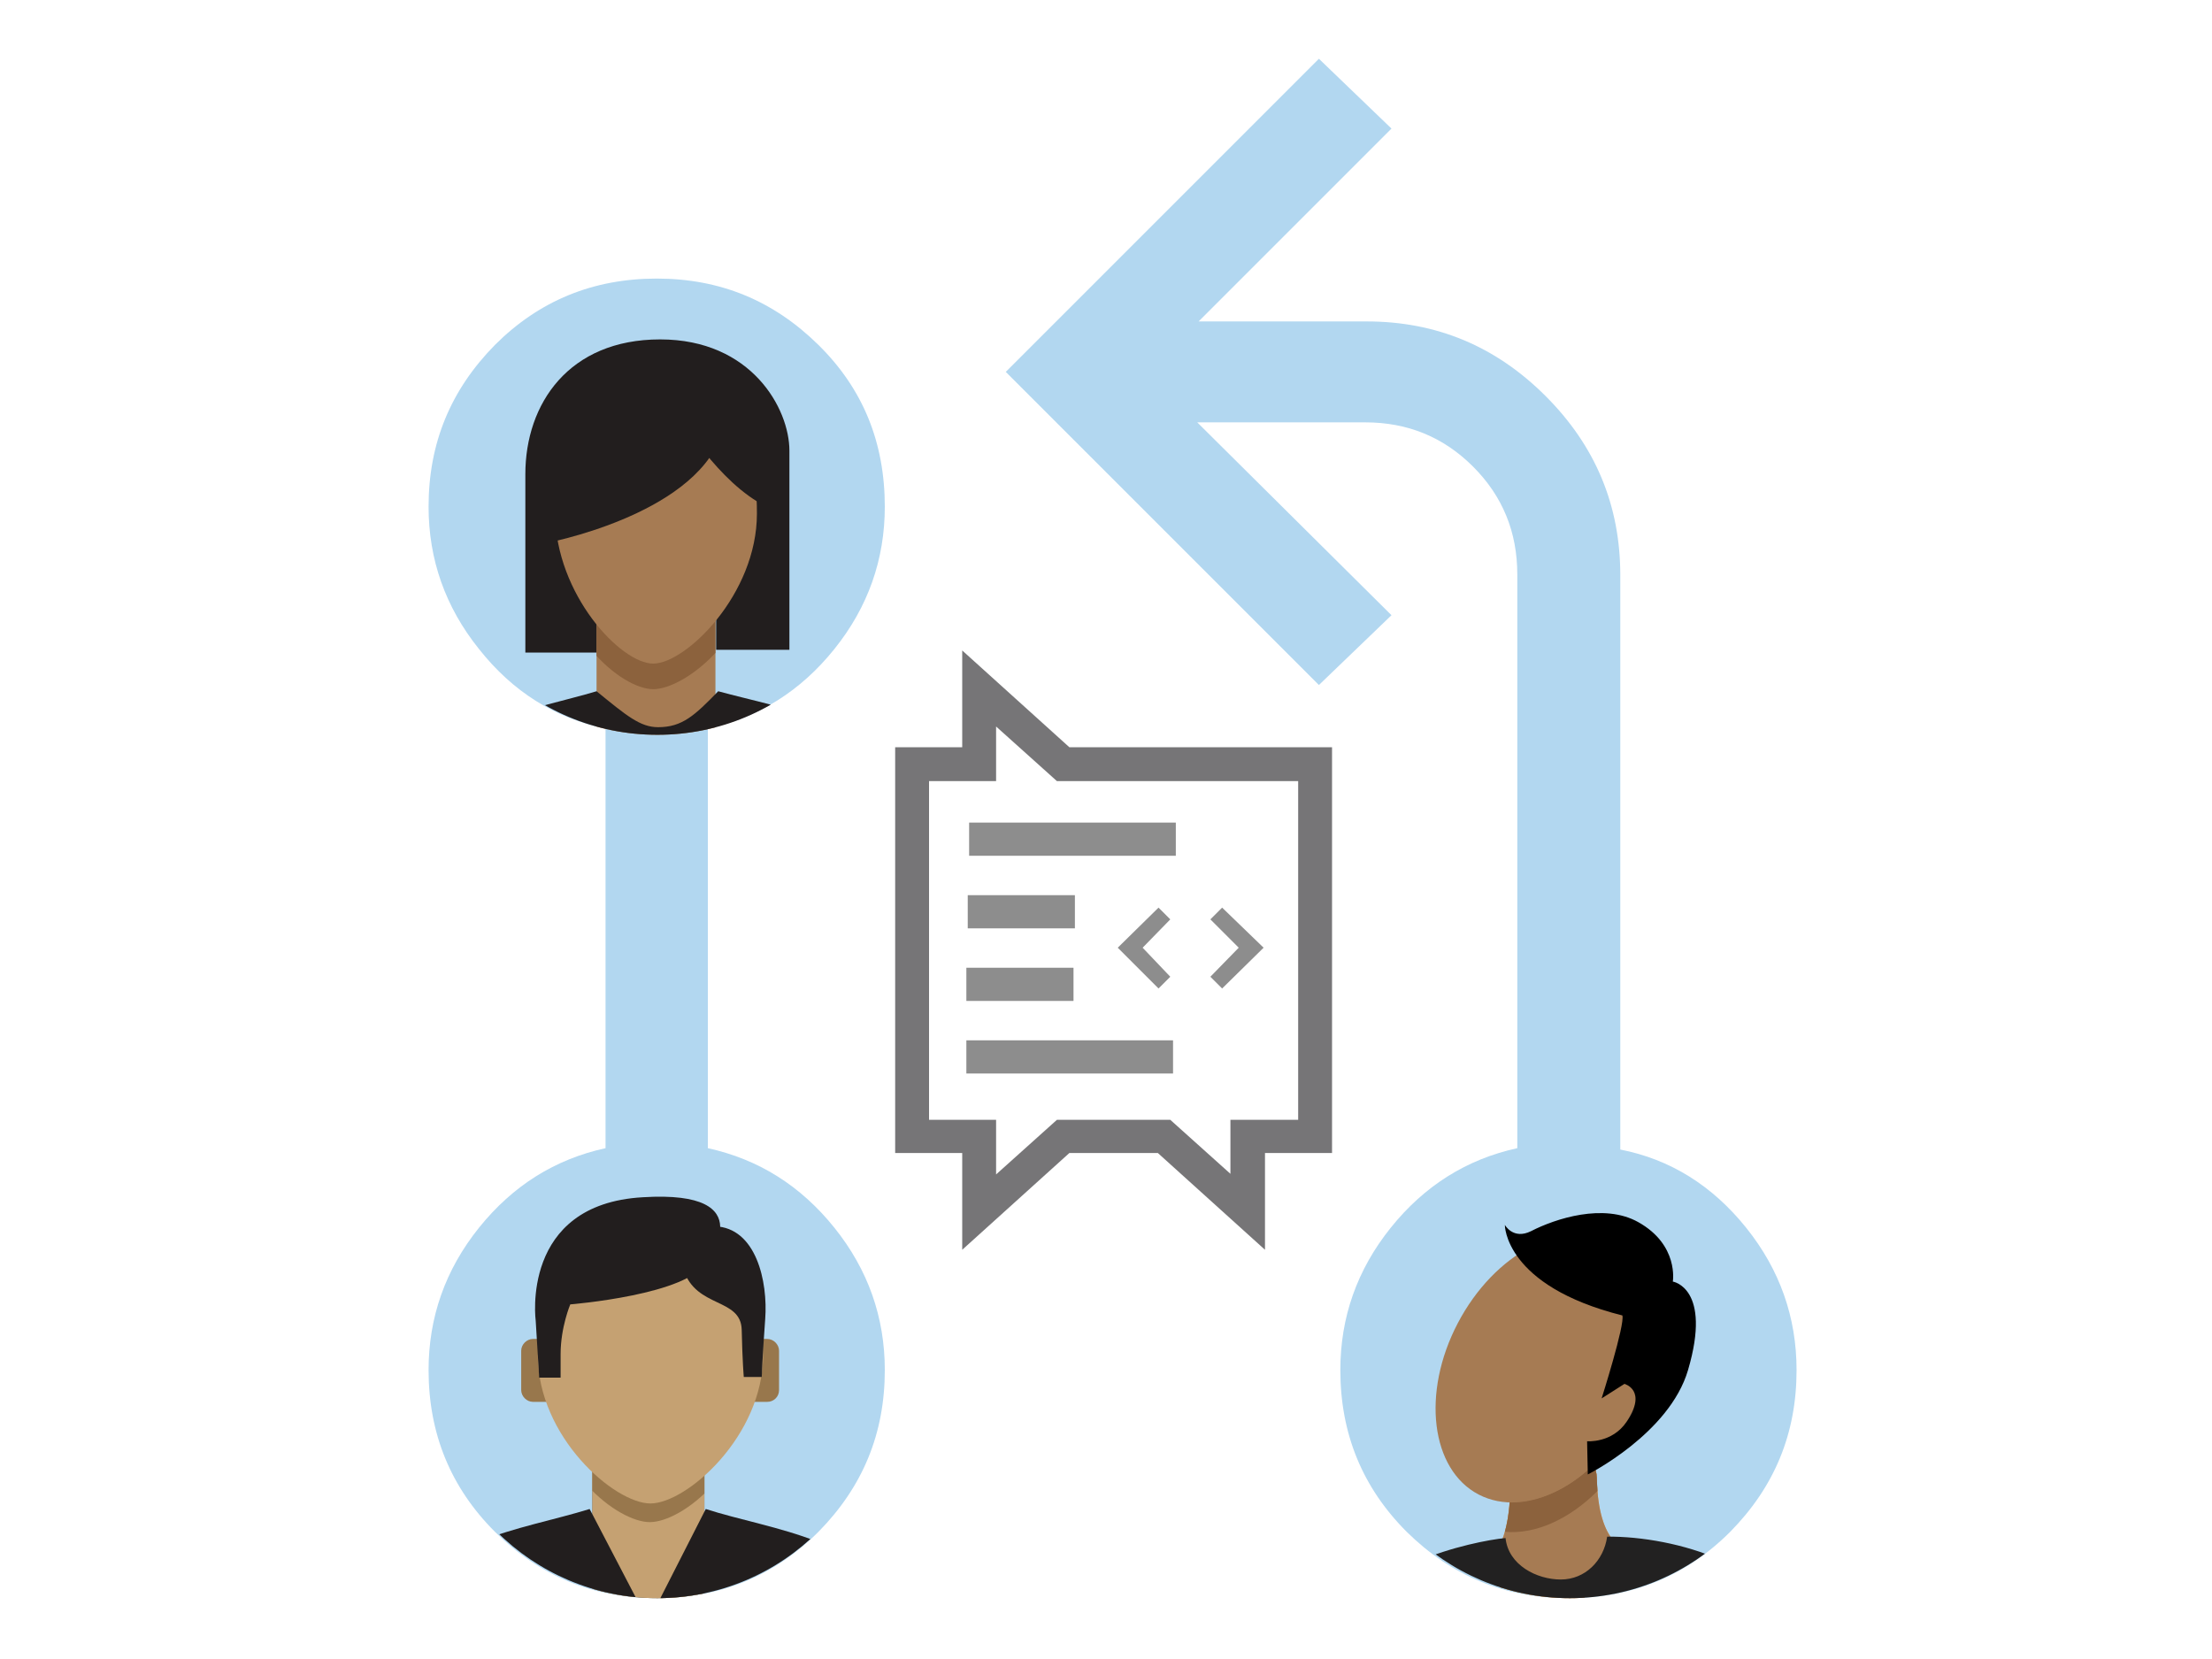 <?xml version="1.0" encoding="utf-8"?>
<!-- Generator: Adobe Illustrator 20.0.0, SVG Export Plug-In . SVG Version: 6.00 Build 0)  -->
<svg version="1.1" id="Layer_1" xmlns="http://www.w3.org/2000/svg" xmlns:xlink="http://www.w3.org/1999/xlink" x="0px" y="0px"
	 viewBox="0 0 320 240" style="enable-background:new 0 0 320 240;" xml:space="preserve">
<style type="text/css">
	.st0{fill:#B2D7F0;}
	.st1{clip-path:url(#SVGID_2_);}
	.st2{fill:#A67B53;}
	.st3{fill:#8C623D;}
	.st4{fill-rule:evenodd;clip-rule:evenodd;fill:#221E1E;}
	.st5{fill:#F4A852;}
	.st6{fill-rule:evenodd;clip-rule:evenodd;fill:#222121;}
	.st7{clip-path:url(#SVGID_4_);}
	.st8{fill-rule:evenodd;clip-rule:evenodd;fill:#A67B53;}
	.st9{clip-path:url(#SVGID_6_);fill-rule:evenodd;clip-rule:evenodd;fill:#8C623D;}
	.st10{fill:#767577;}
	.st11{fill:#8D8D8D;}
	.st12{clip-path:url(#SVGID_8_);}
	.st13{fill-rule:evenodd;clip-rule:evenodd;fill:#6D5334;}
	.st14{fill-rule:evenodd;clip-rule:evenodd;fill:#C5A172;}
	.st15{clip-path:url(#SVGID_10_);fill-rule:evenodd;clip-rule:evenodd;fill:#98774C;}
	.st16{fill-rule:evenodd;clip-rule:evenodd;fill:#98774C;}
</style>
<path class="st0" d="M252.6,177.6c4.9,6.1,7.3,13,7.3,20.6c0,9.2-3.2,16.9-9.6,23.4c-6.4,6.4-14.2,9.6-23.4,9.6s-16.9-3.2-23.4-9.6
	c-6.4-6.4-9.6-14.2-9.6-23.4c0-7.6,2.4-14.5,7.3-20.6c4.9-6.1,11-9.9,18.3-11.5V83.1c0-6.1-2.1-11.3-6.4-15.6
	c-4.3-4.3-9.5-6.4-15.6-6.4h-24.3L201.3,89l-10.5,10.1l-45.3-45.3l45.3-45.3l10.5,10.1l-27.9,27.9h24.3c10.1,0,18.7,3.6,25.9,10.8
	c7.2,7.2,10.8,15.8,10.8,25.9v83.1C241.6,167.7,247.7,171.5,252.6,177.6z"/>
<path class="st0" d="M120.7,177.6c4.9,6.1,7.3,13,7.3,20.6c0,9.2-3.2,16.9-9.6,23.4c-6.4,6.4-14.2,9.6-23.4,9.6s-16.9-3.2-23.4-9.6
	c-6.4-6.4-9.6-14.2-9.6-23.4c0-7.6,2.4-14.5,7.3-20.6c4.9-6.1,11-9.9,18.3-11.5v-60.7c-7.3-1.5-13.4-5.3-18.3-11.5
	c-4.9-6.1-7.3-13-7.3-20.6c0-9.2,3.2-16.9,9.6-23.4c6.4-6.4,14.2-9.6,23.4-9.6s16.9,3.2,23.4,9.6s9.6,14.2,9.6,23.4
	c0,7.6-2.4,14.5-7.3,20.6c-4.9,6.1-11,9.9-18.3,11.5v60.7C109.7,167.7,115.8,171.5,120.7,177.6z"/>
<g>
	<defs>
		<circle id="SVGID_1_" cx="227.1" cy="198.3" r="32.9"/>
	</defs>
	<clipPath id="SVGID_2_">
		<use xlink:href="#SVGID_1_"  style="overflow:visible;"/>
	</clipPath>
	<g class="st1">
		<rect x="383.6" y="214.1" class="st2" width="13.4" height="21.8"/>
		<path class="st3" d="M383.6,214.1L383.6,214.1v9.1c1.7,1.1,4.5,1.7,6.6,1.7c2.1,0,5.1-0.7,6.8-1.8v-9.1H383.6z"/>
		<path class="st3" d="M372.5,204.7c0,1.1,0.8,1.9,1.9,1.9h33.4c1.1,0,1.9-0.8,1.9-1.9v-4c0-1.1-0.8-1.9-1.9-1.9h-33.4
			c-1.1,0-1.9,0.8-1.9,1.9V204.7z"/>
		<path class="st2" d="M406.1,192.7V211c0,4.5-9.5,10.4-15.1,10.4c-8.2,0-15.4-5.8-15.4-10.4v-18.3c0,0,1.8-14.9,14.7-14.9
			C403.3,177.8,406.1,192.7,406.1,192.7"/>
		<path d="M400.7,178.5c-1.1-1.5-3.8-3-9.5-3c-5.1,0-9.4,2.2-11.7,5.2c-1.4,0.3-6,1.2-6,1.2v16.9c0,0,1.1,0,1.1,0
			c3.7-3.2,5.3-10.9,5.3-10.9s14.6,1.7,19.6-3.7c0.4,1.8,1.4,3.8,1.9,5.6c2,6.7,5.7,9,5.7,9v-6.6C407,185.7,404.1,177.7,400.7,178.5
			"/>
		<path class="st4" d="M421.6,236.6v8.3c0,12.5,0,12.5-4.2,12.5h-51.6c-4.2,0-4.2,0-4.2-12.5v-8.3c0-9.2,17.2-12.8,21.5-13.2
			c0.3,3.7,4.4,5.8,7.7,5.8c3.3,0,5.9-2.6,6.4-5.9C406.7,223.1,421.6,227.5,421.6,236.6"/>
		<path class="st5" d="M235.4,224.1c0,0-4.2-0.3-4.4-10.3c-0.1-6.4-12.5-5.1-12.5,0.4c0,11.1-3.6,11.2-3.6,11.2l7,14L235.4,224.1z"
			/>
		<path class="st2" d="M235.4,224.1c0,0-4.2-0.3-4.4-10.3c-0.1-6.4-12.5-5.1-12.5,0.4c0,11.1-3.6,11.2-3.6,11.2l7,14L235.4,224.1z"
			/>
		<path class="st3" d="M217.7,221.6c4.4,0.4,9.3-1.8,13.4-5.9c0-0.6-0.1-1.2-0.1-1.9c0-0.7-0.2-1.3-0.5-1.9
			c-3.7,3.6-8.1,5.5-12.1,5.4C218.3,219.1,218,220.5,217.7,221.6z"/>
		<path class="st2" d="M210.9,191.4c-5.3,10.1-3.9,21.2,3,24.8c6.9,3.6,16.8-1.5,22.1-11.6c5.3-10.1,3.9-21.2-3-24.8
			C226.1,176.1,216.2,181.3,210.9,191.4"/>
		<path d="M234.7,190.3c0.4,1.3-3,12-3,12l3.3-2.1c0,0,3.4,0.9,0.3,5.5c-2.1,3.1-5.7,2.8-5.7,2.8l0.1,4.8c0,0,11.8-5.9,14.5-15.1
			c3.5-11.9-2.2-12.8-2.2-12.8s0.9-5.3-5-8.6c-5-2.8-12-0.5-15.5,1.3c-2.6,1.3-3.8-0.9-3.8-0.9S217.6,186,234.7,190.3z"/>
		<path class="st6" d="M257.9,236.3v8.7c0,13,0,13-4.3,13h-53.9c-4.3,0-4.3,0-4.3-13v-8.7c0-9.6,17.9-13.4,22.4-13.8
			c0.4,3.9,4.5,6,8,6c3.5,0,6.2-2.7,6.7-6.2C242.3,222.2,257.9,226.7,257.9,236.3"/>
	</g>
</g>
<g>
	<defs>
		<path id="SVGID_3_" d="M128,73.4c0,18.2-14.7,32.9-32.9,32.9S62.2,91.6,62.2,73.4s14.7-32.9,32.9-32.9
			C111.7,40.5,128,55.2,128,73.4z"/>
	</defs>
	<clipPath id="SVGID_4_">
		<use xlink:href="#SVGID_3_"  style="overflow:visible;"/>
	</clipPath>
	<g class="st7">
		<path class="st4" d="M103.6,62.8V94h10.6V65.2c0-6.1-5.5-16.1-18.7-16.1s-19.5,9.3-19.5,19.5v25.8h11V60.9L103.6,62.8z"/>
		<rect x="86.3" y="82.9" class="st8" width="17.2" height="28.2"/>
		<g>
			<defs>
				<rect id="SVGID_5_" x="86.3" y="82.9" width="17.2" height="28.2"/>
			</defs>
			<clipPath id="SVGID_6_">
				<use xlink:href="#SVGID_5_"  style="overflow:visible;"/>
			</clipPath>
			<path class="st9" d="M94.5,99.7c4.7,0,15-8.1,15-19.9s-3.9-21.7-15-21.7c-10.2,0-14.2,10-14.2,21.7S89.8,99.7,94.5,99.7"/>
		</g>
		<path class="st8" d="M94.5,96c4.7,0,15-10,15-21.7c0-11.8-3.9-21.7-15-21.7c-10.2,0-14.2,10-14.2,21.7C80.4,86,89.8,96,94.5,96"/>
		<path class="st4" d="M104.3,63.1C100,74.7,78.8,78.6,78.8,78.6S77.1,58.3,88,53.1C102.2,46.2,104.3,63.1,104.3,63.1"/>
		<path class="st4" d="M64.1,113.8c0-9.5,13.6-11.2,22.2-13.8c4.3,3.5,6.3,5.2,8.9,5.2c3.5,0,5.3-1.7,8.7-5.2
			c9.5,2.6,22.4,4.3,22.4,13.8v8.6c0,13,0,13-4.3,13H69.3c-5.2,0-5.2,0-5.2-13V113.8z"/>
		<path class="st4" d="M110.9,73.3c-7-3.4-12.7-13.2-12.7-13.2l-1.3-9.7c0,0,10.4,2.9,12.7,9.5C111.9,66.5,110.9,73.3,110.9,73.3"/>
	</g>
</g>
<g>
	<path class="st10" d="M192.7,108.1h-38l-15.5-14v14h-9.7h0v58.7h0h9.7v14l15.5-14h12.8l15.5,14v-14h9.7h0L192.7,108.1L192.7,108.1z
		 M178.1,169.9l-8.8-7.9h-0.6h-14.9h-0.9l-8.8,7.9v-7.9h-1.5h0v0h-8.2v-49h7.1h0.8v0h1.8v-7.9l8.8,7.9h0.6v0h0.8h33.5v49h-8.2v0
		h-1.6V169.9z"/>
	<rect x="140.2" y="119" class="st11" width="29.9" height="4.8"/>
	<rect x="140" y="129.5" class="st11" width="15.5" height="4.8"/>
	<rect x="139.8" y="150.5" class="st11" width="29.9" height="4.8"/>
	<rect x="139.8" y="140" class="st11" width="15.5" height="4.8"/>
	<g>
		<polygon class="st11" points="169.3,141.3 165.3,137.1 169.3,133 167.6,131.3 161.7,137.1 167.6,143 		"/>
		<polygon class="st11" points="182.8,137.1 176.8,131.3 175.1,133 179.2,137.1 175.1,141.3 176.8,143 		"/>
	</g>
</g>
<g>
	<defs>
		<circle id="SVGID_7_" cx="95.1" cy="198.3" r="32.9"/>
	</defs>
	<clipPath id="SVGID_8_">
		<use xlink:href="#SVGID_7_"  style="overflow:visible;"/>
	</clipPath>
	<g class="st12">
		<rect x="85.7" y="208.8" class="st13" width="16.2" height="34.1"/>
		<rect x="85.7" y="208.4" class="st14" width="16.2" height="34.1"/>
		<g>
			<defs>
				<rect id="SVGID_9_" x="85.7" y="208.4" width="16.2" height="34.1"/>
			</defs>
			<clipPath id="SVGID_10_">
				<use xlink:href="#SVGID_9_"  style="overflow:visible;"/>
			</clipPath>
			<path class="st15" d="M79.4,200.7c0-11.8,4-21.5,14.6-21.5c10.6,0,14.6,9.6,14.6,21.5c0,11.8-9.9,19.5-14.6,19.5
				C89.4,220.2,79.4,212.6,79.4,200.7"/>
		</g>
		<path class="st16" d="M111,202.8H77.1c-0.9,0-1.7-0.8-1.7-1.7v-5.7c0-0.9,0.8-1.7,1.7-1.7H111c0.9,0,1.7,0.8,1.7,1.7v5.7
			C112.7,202.1,111.9,202.8,111,202.8"/>
		<path class="st14" d="M78.2,196.2c0-11.8,4-21.7,15.9-21.7c11.8,0,16.3,9.6,16.3,21.5c0,11.8-11.1,21.5-16.3,21.5
			c-5.2,0-16.3-9.6-16.3-21.5L78.2,196.2z"/>
		<path class="st4" d="M102.1,182.5c-2.2,4.8-19.6,6.2-19.6,6.2s-1.4,3.3-1.4,7.2c0,1,0,3.4,0,3.4H78l-0.5-8.2
			c0,0-2.3-16.9,15.5-17.9C110.7,172.1,102.1,182.5,102.1,182.5"/>
		<path class="st4" d="M98.9,183.7c1.8,5.6,8.3,4,8.4,8.7c0.1,4.6,0.3,6.8,0.3,6.8h2.6c0,0,0.1-3,0.5-8.4c0.4-5.4-1.3-13.2-7.3-13.4
			C97.4,177.3,98.9,183.7,98.9,183.7"/>
		<path class="st4" d="M102.1,218.3l-8.3,16.3l-8.5-16.3c-10,3.1-24.4,4.6-24.4,14.7v9.3c0,13.9,0,13.9,4.6,13.9h56.3
			c5.4,0,5.4,0,5.4-13.9v-9.3C127.3,222.9,111.3,221.3,102.1,218.3"/>
	</g>
</g>
</svg>
